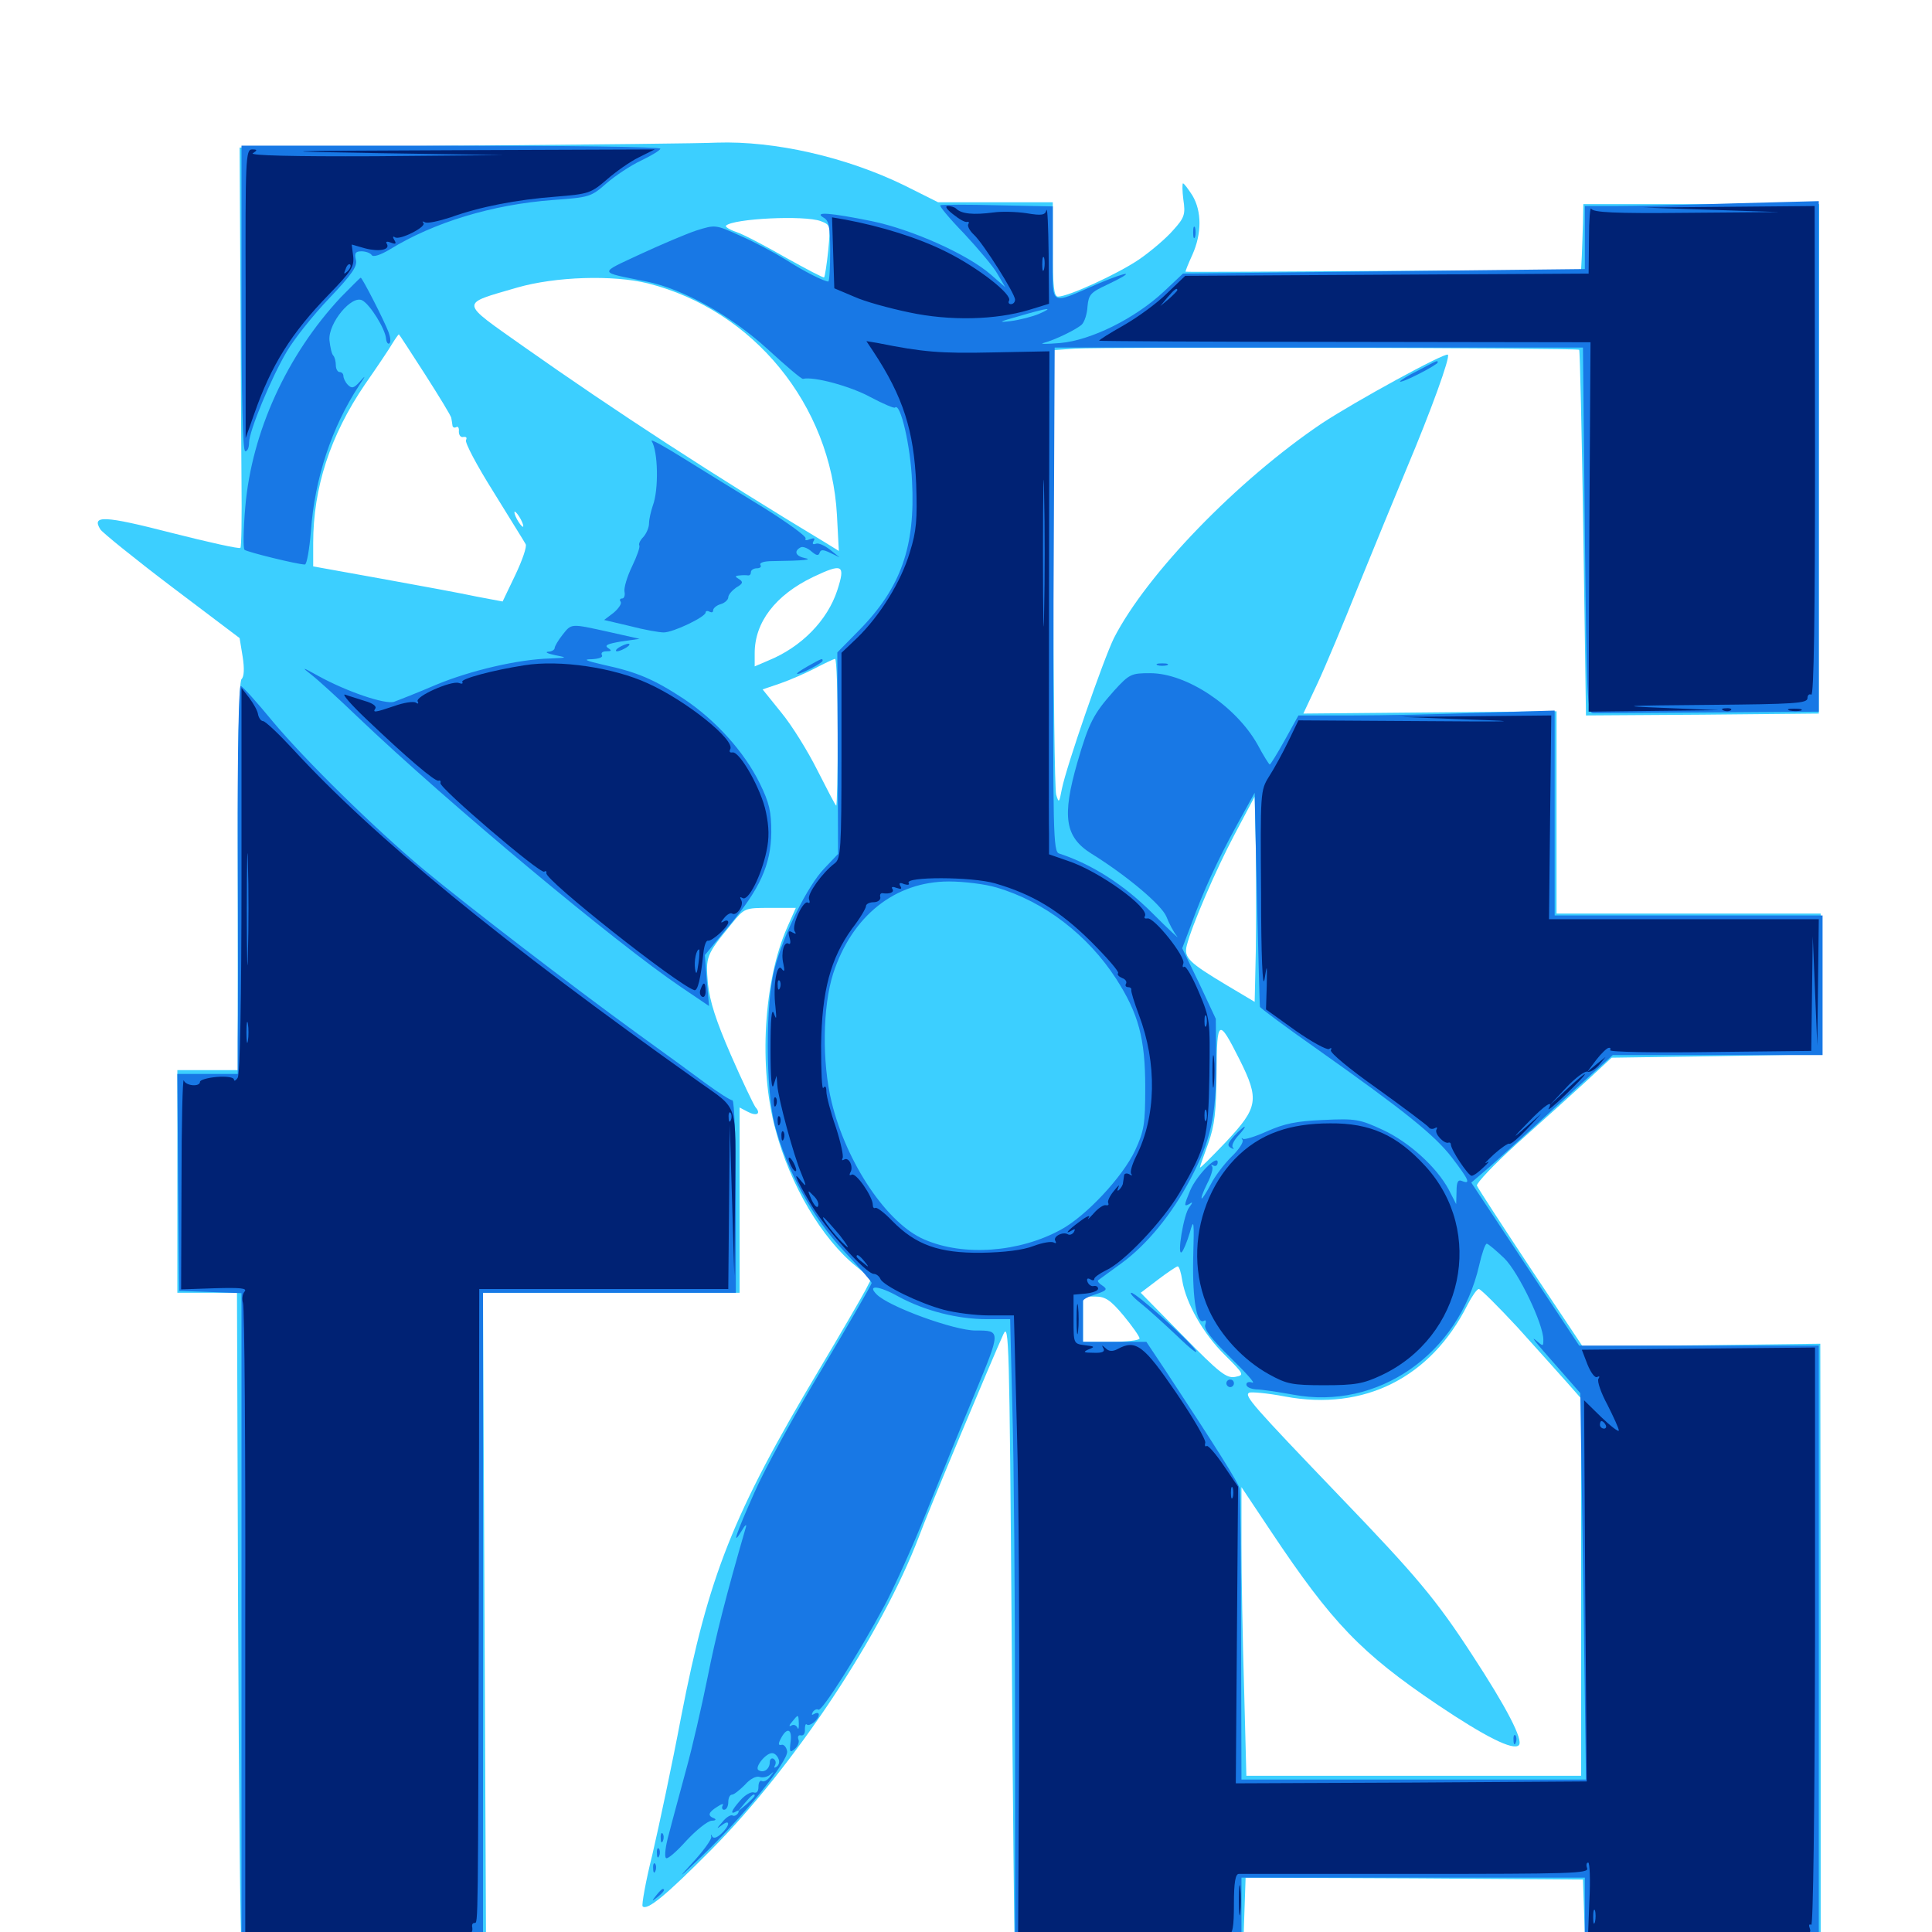 <svg xmlns="http://www.w3.org/2000/svg" viewBox="0 -1000 1000 1000">
	<path fill="#3ccfff" d="M241.211 -924.609L124.023 -923.633L124.414 -854.297C124.609 -816.211 124.805 -769.727 125 -751.172C125.195 -732.422 125 -716.797 124.414 -716.406C123.828 -715.82 107.812 -719.336 88.672 -724.219C53.711 -733.203 47.266 -733.398 51.953 -725.977C52.93 -724.414 69.531 -710.938 88.867 -696.289L124.023 -669.727L125.586 -660.156C126.562 -653.906 126.367 -649.805 125 -648.438C123.633 -647.07 123.047 -613.672 123.047 -546.289V-446.094H107.422H91.797V-388.477V-330.859H107.227H122.656L123.242 -163.086C123.633 -70.703 124.414 5.078 125 5.469C125.586 5.859 154.297 5.859 188.672 5.469L251.562 4.883L250.781 -162.891L250 -330.859H316.406H382.812V-378.711V-426.758L386.914 -424.609C391.602 -422.07 394.141 -423.438 391.016 -426.953C390.039 -428.32 384.18 -440.43 378.32 -453.906C370.508 -471.875 367.383 -481.641 366.406 -491.016C365.234 -504.883 365.43 -505.664 378.711 -521.875C385.352 -530.078 385.547 -530.078 398.633 -530.078H411.914L407.422 -519.922C395.312 -492.383 392.578 -447.656 401.367 -415.43C408.984 -386.523 425.586 -358.594 443.164 -344.531L450.977 -338.086L447.852 -332.031C446.094 -328.711 435.352 -310.156 423.828 -290.82C379.297 -216.211 366.797 -184.57 352.539 -111.328C347.852 -86.523 341.016 -54.492 337.695 -40.234C334.18 -26.172 332.031 -13.867 332.617 -13.281C334.961 -10.938 344.727 -18.945 368.164 -42.578C411.328 -86.133 456.641 -154.688 475.586 -204.492C480.273 -217.383 514.062 -297.852 519.336 -309.375C522.266 -315.82 522.461 -305.664 523.633 -155.078C524.219 -66.406 525 6.25 525.195 6.641C525.195 6.836 551.953 6.836 584.57 6.641L643.555 6.055L644.141 -11.133L644.727 -28.125L732.031 -27.734L819.336 -27.148L819.922 -9.961L820.508 7.031L881.445 6.641L942.383 6.055V-149.219L942.188 -304.492L880.664 -303.711L819.141 -303.125L792.188 -343.555C777.344 -366.016 764.844 -385.156 764.453 -386.328C764.062 -387.5 773.438 -397.461 785.547 -408.398C797.656 -419.141 813.672 -433.594 820.898 -440.234L834.18 -452.539L888.281 -453.32L942.383 -454.297V-490.625V-527.148H874.023H805.664V-579.492V-631.836L740.039 -631.25L674.609 -630.664L682.031 -646.484C686.133 -655.273 695.508 -677.734 702.93 -696.289C710.547 -715.039 721.875 -742.578 728.125 -757.617C740.625 -787.305 750.781 -815.234 749.414 -816.406C748.047 -817.773 701.367 -792.188 684.18 -780.859C640.43 -751.367 593.555 -702.93 576.562 -669.727C571.094 -658.594 551.953 -603.32 549.609 -591.602C548.242 -584.375 548.047 -584.18 546.68 -588.672C545.898 -591.406 545.312 -644.141 545.117 -706.25L544.922 -818.75L556.25 -819.531C572.07 -820.508 816.211 -819.922 817.383 -818.945C817.773 -818.359 818.75 -775.586 819.531 -723.828L820.898 -629.688L881.25 -630.078L941.406 -630.664V-762.5L941.602 -894.336H880.469H819.531L819.336 -884.57C819.141 -879.297 818.945 -871.484 818.75 -867.578L818.359 -860.156L716.406 -859.766C660.156 -859.375 614.062 -859.18 613.672 -859.375C613.477 -859.57 615.039 -863.477 617.188 -868.164C622.07 -879.102 622.07 -890.625 617.188 -898.828C615.039 -902.148 612.891 -905.078 612.305 -905.078C611.914 -905.078 611.914 -901.172 612.5 -896.68C613.672 -889.062 613.086 -887.305 607.227 -880.859C603.711 -876.758 595.703 -869.922 589.453 -865.625C578.125 -858.008 552.93 -846.484 547.656 -846.484C545.508 -846.484 544.922 -851.562 544.922 -870.898V-895.312H515.234H485.547L467.969 -904.102C437.891 -918.75 400.977 -927.148 371.094 -926.172C364.062 -925.781 305.664 -925.195 241.211 -924.609ZM424.805 -885.547C429.883 -883.594 429.883 -883.398 428.711 -870.508C427.93 -863.086 426.953 -856.836 426.562 -856.445C426.172 -856.055 417.383 -860.742 406.836 -866.602C396.289 -872.656 384.766 -878.711 381.25 -879.883C377.734 -881.055 375.195 -882.617 375.781 -883.203C379.688 -886.914 416.406 -888.672 424.805 -885.547ZM335.352 -853.32C390.039 -839.453 430.078 -790.43 433.203 -733.398L434.18 -714.844L427.539 -718.945C370.117 -753.516 317.969 -787.5 270.898 -820.703C237.5 -844.336 237.695 -842.383 267.773 -851.172C287.5 -856.836 317.188 -857.812 335.352 -853.32ZM220.117 -806.055C227.344 -794.727 233.594 -784.57 233.594 -783.594C233.789 -782.812 233.984 -781.055 234.18 -779.883C234.18 -778.906 235.156 -778.32 236.133 -778.906C237.109 -779.492 237.695 -778.516 237.5 -776.562C237.5 -774.805 238.477 -773.438 239.844 -773.828C241.406 -774.023 241.797 -773.438 241.211 -772.266C240.43 -771.094 246.875 -758.984 255.469 -745.312C263.867 -731.641 271.484 -719.531 272.07 -718.359C272.852 -717.188 270.312 -709.961 266.797 -702.539L260.156 -688.672L246.68 -691.211C239.453 -692.773 217.383 -696.875 197.852 -700.391L162.109 -706.836V-718.945C162.109 -747.461 170.898 -774.609 188.867 -800.977C195.117 -809.961 201.562 -819.531 203.125 -822.266C204.688 -824.805 206.25 -826.953 206.445 -826.953C206.641 -826.953 212.695 -817.578 220.117 -806.055ZM269.531 -731.25C270.703 -729.102 271.094 -727.344 270.703 -727.344C270.117 -727.344 268.75 -729.102 267.578 -731.25C266.406 -733.398 266.016 -735.156 266.406 -735.156C266.992 -735.156 268.359 -733.398 269.531 -731.25ZM433.398 -694.531C428.32 -678.906 414.844 -665.039 397.461 -658.008L390.625 -655.078V-661.914C390.625 -677.93 401.367 -691.992 420.898 -701.367C436.133 -708.594 437.695 -707.812 433.398 -694.531ZM200.586 -696.875C201.367 -697.461 200.195 -698.047 198.047 -697.852C195.898 -697.852 195.312 -697.266 196.875 -696.68C198.242 -696.094 200 -696.289 200.586 -696.875ZM221.68 -693.164C216.406 -694.531 209.766 -695.703 207.031 -695.703C204.297 -695.703 207.422 -694.531 213.867 -692.969C228.711 -689.648 234.766 -689.844 221.68 -693.164ZM433.594 -620.508C433.594 -599.414 433.203 -582.617 432.812 -583.008C432.227 -583.398 427.93 -591.797 423.047 -601.367C418.164 -611.133 409.961 -624.414 404.492 -631.055L394.727 -643.164L403.906 -646.289C408.984 -648.047 416.992 -651.562 421.875 -654.102C426.758 -656.641 431.25 -658.789 432.227 -658.984C433.008 -658.984 433.594 -641.602 433.594 -620.508ZM650 -507.617L649.414 -481.445L634.961 -490.039C615.43 -501.758 612.695 -504.297 614.258 -510.547C616.797 -520.703 629.102 -549.414 639.062 -568.164L649.414 -587.695L650 -560.938C650.195 -546.094 650.195 -522.07 650 -507.617ZM641.602 -451.562C651.953 -430.859 651.172 -426.758 634.766 -409.18C627.148 -401.172 621.094 -395.117 621.094 -395.703C621.094 -396.289 623.047 -401.758 625.391 -408.203C628.711 -417.578 629.492 -424.414 629.688 -444.531C629.883 -472.852 630.664 -473.242 641.602 -451.562ZM611.914 -337.305C613.867 -325.391 622.852 -309.57 633.984 -298.633C644.141 -288.477 644.141 -288.281 639.258 -287.305C634.766 -286.523 631.055 -289.453 612.305 -308.594L590.43 -330.859L599.414 -337.695C604.297 -341.406 608.984 -344.531 609.57 -344.531C610.352 -344.531 611.328 -341.211 611.914 -337.305ZM785.547 -312.891C795.508 -301.758 807.031 -289.062 811.133 -284.375L818.359 -276.172V-178.516V-80.859H731.836H645.117L643.945 -126.172C643.164 -151.172 642.578 -184.766 642.578 -200.977V-230.273L657.812 -207.422C689.453 -159.961 704.492 -144.336 744.141 -117.578C768.555 -101.172 783.203 -93.75 786.133 -96.68C788.672 -99.219 779.688 -116.406 761.914 -143.555C743.359 -172.07 733.203 -184.18 693.555 -225.391C648.438 -272.461 643.945 -277.539 646.484 -279.102C647.461 -279.688 656.055 -278.906 665.234 -277.148C706.055 -269.531 740.625 -286.914 759.57 -324.609C761.914 -329.102 764.453 -332.812 765.43 -332.812C766.406 -332.812 775.391 -323.828 785.547 -312.891ZM581.641 -318.945C586.133 -313.477 589.844 -308.203 589.844 -307.227C589.844 -306.25 583.203 -305.469 575.195 -305.469H560.547V-317.188V-328.906H566.992C572.07 -328.906 574.805 -327.148 581.641 -318.945Z"/>
	<path fill="#1878e5" d="M125 -845.508C125 -794.141 125.586 -766.406 126.953 -766.406C128.125 -766.406 128.906 -768.359 128.906 -770.898C128.906 -776.758 140.43 -804.688 148.633 -818.359C152.344 -824.609 162.109 -836.914 170.312 -845.508C182.227 -858.008 185.156 -862.305 184.18 -865.625C183.398 -868.945 183.984 -869.922 187.109 -869.922C189.453 -869.922 191.797 -868.945 192.383 -867.969C193.164 -866.797 196.875 -867.969 201.758 -870.898C224.609 -884.961 254.883 -894.141 286.328 -896.484C305.078 -897.852 305.859 -898.047 313.867 -905.078C318.359 -908.984 326.562 -914.453 332.031 -916.992C337.305 -919.531 341.797 -922.266 341.797 -923.047C341.797 -924.023 292.969 -924.609 233.398 -924.609H125ZM486.719 -893.75C485.938 -893.555 491.406 -886.914 499.023 -879.102C506.445 -871.094 514.453 -861.719 516.406 -858.008L520.312 -851.367L512.695 -858.008C500.781 -868.359 472.07 -881.25 451.172 -885.547C430.078 -889.844 420.703 -890.625 426.367 -887.305C429.102 -885.742 429.688 -882.617 429.688 -869.922C429.688 -861.328 429.297 -854.297 428.711 -854.297C426.562 -854.297 416.016 -859.57 406.641 -865.625C400.977 -869.141 390.43 -874.805 383.203 -877.93C370.312 -883.789 370.312 -883.789 360.352 -880.664C355.078 -878.906 341.797 -873.242 331.25 -868.359C309.57 -858.203 309.375 -859.375 334.57 -854.297C353.711 -850.391 377.93 -836.914 397.266 -819.336C406.641 -810.742 414.844 -803.711 415.625 -803.906C421.289 -805.273 440.43 -800 450.391 -794.531C457.031 -791.016 462.891 -788.477 463.281 -789.062C466.016 -791.797 471.289 -769.336 472.07 -750.977C473.828 -717.188 466.406 -695.898 444.727 -673.828L433.398 -662.305L433.594 -610.156L433.789 -558.008L426.562 -550.391C417.969 -541.406 405.664 -516.602 400.977 -498.828C396.094 -480.859 396.289 -436.523 400.977 -417.773C407.227 -394.141 420.508 -369.727 436.719 -352.539C444.727 -344.141 451.172 -336.523 451.172 -335.938C451.172 -335.156 439.648 -315.234 425.586 -291.602C411.328 -267.969 395.508 -239.062 390.43 -227.344C380.859 -205.859 378.516 -198.828 383.984 -207.812C385.547 -210.547 386.523 -211.328 386.133 -209.766C375.781 -174.023 370.508 -153.32 366.211 -131.641C363.281 -117.188 358.398 -95.703 355.078 -83.789C351.953 -72.07 347.852 -57.227 346.289 -50.977C344.531 -44.922 343.75 -39.062 344.727 -38.281C345.508 -37.5 350.195 -41.602 355.273 -47.266C360.352 -52.734 366.211 -57.422 368.359 -57.617C370.312 -57.617 370.898 -58.203 369.727 -58.789C366.016 -60.156 366.602 -61.914 371.289 -64.844C373.633 -66.406 374.805 -66.602 374.023 -65.43C373.438 -64.258 373.828 -63.281 374.805 -63.281C375.977 -63.281 376.953 -65.039 376.953 -67.188C376.953 -69.336 377.734 -71.094 378.906 -71.094C379.883 -71.094 382.812 -73.438 385.547 -76.172C388.281 -79.297 391.406 -80.859 393.164 -80.273C394.727 -79.688 397.266 -80.273 398.633 -81.445C400.781 -83.398 400.781 -83.203 398.633 -80.469C397.266 -78.516 395.312 -77.539 394.336 -78.125C393.359 -78.711 392.578 -77.344 392.578 -75.195C392.578 -72.656 391.602 -71.68 390.039 -72.266C388.672 -72.656 385.547 -70.898 383.203 -68.164C378.516 -62.891 377.539 -60.352 381.25 -62.5C382.617 -63.281 382.812 -63.086 382.031 -61.523C381.25 -60.352 379.883 -59.766 379.102 -60.352C378.125 -60.742 375.781 -59.375 373.828 -56.836C370.703 -53.32 370.703 -53.125 373.633 -55.273C378.125 -58.789 377.93 -55.078 373.242 -50.781C370.898 -48.633 369.141 -48.242 368.555 -49.609C367.969 -50.781 367.773 -50.586 368.164 -49.219C368.359 -47.852 363.672 -41.406 357.617 -34.961C350.195 -26.953 351.758 -28.125 362.891 -38.867C384.961 -59.961 408.203 -88.672 407.422 -93.555C407.031 -95.703 405.664 -97.266 404.492 -96.875C402.734 -96.484 402.734 -97.461 404.297 -100.391C407.422 -106.25 410.156 -105.078 409.18 -98.242C408.594 -93.164 408.789 -92.578 411.328 -94.727C412.891 -96.094 413.867 -98.242 413.281 -99.609C412.695 -101.172 413.281 -102.148 414.648 -101.758C416.016 -101.562 416.797 -102.93 416.602 -104.883C416.602 -106.836 416.992 -108.008 417.578 -107.422C418.945 -106.055 423.828 -109.961 423.828 -112.5C423.828 -113.477 422.852 -113.672 421.484 -112.891C420.117 -112.109 419.922 -112.305 420.703 -113.867C421.484 -115.039 422.852 -115.625 423.633 -115.039C425.391 -114.062 444.141 -143.555 457.812 -168.945C462.695 -178.125 472.461 -199.609 479.297 -216.797C486.133 -233.789 497.461 -261.719 504.492 -278.516C518.164 -311.523 518.164 -311.328 504.883 -311.328C493.945 -311.328 459.961 -323.633 453.711 -330.078C448.633 -335.156 454.883 -334.57 465.039 -328.906C478.711 -321.484 495.703 -317.188 510.938 -317.188H522.852L524.023 -269.922C524.805 -243.945 525.391 -171.484 525.391 -108.789V5.078H583.984H642.578V-11.523V-28.125H731.445H820.312V-11.523V5.078H880.859H941.406V-149.219V-303.516H879.297H817.383L789.453 -345.703L761.523 -387.891L770.898 -395.898C775.977 -400.391 792.383 -415.234 807.422 -429.102L834.766 -453.906H889.062H943.359V-490.039V-526.172H874.023H804.688V-579.297V-632.227L766.211 -631.055C745.117 -630.273 715.234 -629.688 700 -629.688H672.07L665.039 -616.992C661.133 -609.961 657.617 -604.297 657.227 -604.297C656.836 -604.297 653.906 -608.984 650.781 -614.844C639.453 -634.766 614.062 -651.562 595.312 -651.562C585.547 -651.562 584.57 -651.172 576.562 -642.383C566.016 -630.469 563.672 -626.172 557.617 -605.273C549.609 -577.344 551.172 -566.797 564.844 -558.203C583.398 -546.68 601.172 -531.641 603.711 -525.586C605.078 -522.07 607.422 -517.578 609.18 -515.43C610.938 -513.281 605.078 -518.75 596.484 -527.344C581.641 -542.188 565.039 -552.734 548.242 -558.203C545.117 -559.18 544.922 -566.797 545.312 -689.648L545.898 -820.117H682.617H819.336L820.312 -725.391C821.289 -636.719 821.484 -630.664 824.805 -630.859C826.562 -630.859 853.711 -631.055 884.766 -631.25L941.406 -631.641V-763.867V-895.898L897.07 -894.727C872.852 -893.945 845.508 -893.359 836.523 -893.359H820.312V-877.148V-860.742L716.406 -859.57L612.305 -858.398L602.344 -849.023C587.5 -835.156 564.648 -823.828 548.828 -822.461C541.797 -821.875 537.891 -821.875 540.039 -822.461C546.094 -824.023 557.227 -829.492 559.961 -832.031C561.328 -833.398 562.695 -837.5 562.891 -841.406C563.477 -847.461 564.453 -848.633 572.852 -852.539C588.086 -859.766 585.156 -860.156 568.75 -853.32C542.383 -841.992 544.922 -840.43 544.922 -868.75V-893.164L516.602 -893.75C500.977 -894.141 487.5 -894.141 486.719 -893.75ZM537.695 -837.5C534.375 -836.133 527.734 -834.375 523.047 -833.789C516.211 -833.008 516.992 -833.398 527.344 -836.328C542.773 -840.82 546.094 -841.211 537.695 -837.5ZM479.883 -833.594C480.664 -834.18 479.492 -834.766 477.344 -834.57C475.195 -834.57 474.609 -833.984 476.172 -833.398C477.539 -832.812 479.297 -833.008 479.883 -833.594ZM507.227 -831.445C511.328 -831.836 508.594 -832.227 500.977 -832.227C493.555 -832.227 490.234 -831.836 493.555 -831.445C497.07 -831.055 503.32 -831.055 507.227 -831.445ZM530.859 -819.727C532.617 -820.312 530.664 -820.703 526.367 -820.508C522.07 -820.508 520.508 -820.117 523.047 -819.727C525.391 -819.336 528.906 -819.336 530.859 -819.727ZM652.148 -478.906C652.148 -478.32 665.82 -468.164 682.227 -456.641C726.953 -425 742.578 -412.5 751.562 -400.781C760.352 -389.258 761.328 -386.914 756.836 -388.672C754.688 -389.648 753.906 -388.281 753.906 -383.398L753.711 -376.758L749.805 -384.375C743.555 -395.898 729.492 -408.789 715.625 -415.234C703.711 -420.703 701.758 -421.094 684.961 -420.312C670.898 -419.727 664.648 -418.359 655.859 -414.453C649.805 -411.719 644.141 -409.961 643.359 -410.547C642.578 -411.328 642.383 -410.938 643.164 -409.961C643.75 -408.789 641.211 -404.883 637.305 -401.172C633.594 -397.461 628.711 -391.016 626.758 -387.109C624.609 -383.008 622.461 -379.688 622.07 -379.688C621.484 -379.688 622.656 -383.008 624.805 -387.305C626.953 -391.406 628.125 -395.508 627.344 -396.289C626.562 -397.266 626.953 -397.266 628.125 -396.68C629.297 -396.094 630.273 -396.875 630.273 -398.438C630.273 -402.734 619.336 -391.602 616.016 -383.789C612.695 -375.781 612.695 -375.195 615.82 -376.953C617.383 -378.125 617.383 -377.539 615.625 -375.195C612.695 -371.875 608.984 -349.219 611.719 -351.953C612.5 -352.734 614.453 -357.227 615.82 -361.914C617.969 -369.727 618.164 -368.555 617.578 -348.242C617.188 -326.758 619.531 -314.062 623.242 -316.406C624.219 -316.992 624.414 -316.016 623.828 -314.258C623.047 -312.109 627.148 -306.836 636.914 -297.266C644.922 -289.453 650 -283.789 648.242 -284.375C646.484 -284.961 645.117 -284.57 645.117 -283.398C645.117 -282.031 647.461 -281.055 650.195 -280.859C652.93 -280.859 661.719 -279.492 669.336 -278.125C713.086 -269.922 755.078 -299.023 765.625 -345.117C766.992 -351.172 768.75 -356.25 769.531 -356.25C770.312 -356.25 774.414 -352.734 778.711 -348.633C786.133 -341.211 798.828 -314.648 798.828 -306.641C798.828 -302.93 798.828 -302.93 794.531 -306.641C791.992 -308.594 796.484 -303.32 804.102 -294.727L817.969 -278.906L819.531 -178.906L820.898 -78.906H731.641H642.578L642.383 -152.734C642.383 -193.164 641.992 -227.734 641.602 -229.492C641.211 -232.227 629.102 -251.367 602.734 -291.406L593.359 -305.469H576.953H560.547V-315.234V-326.562C560.547 -327.344 562.891 -328.711 566.016 -329.688C573.047 -332.031 573.633 -332.617 570.312 -334.766C568.75 -335.742 567.969 -336.914 568.359 -337.305C568.945 -337.695 574.414 -341.797 580.664 -346.289C593.75 -355.859 606.641 -371.68 616.016 -389.453C626.758 -409.766 629.492 -422.266 629.492 -449.219L629.297 -472.656L620.703 -491.016L611.914 -509.18L616.406 -521.094C622.852 -538.867 630.078 -554.492 640.234 -573.047L649.414 -589.648L650.586 -534.961C651.367 -504.883 651.953 -479.688 652.148 -478.906ZM515.82 -540.625C540.43 -533.398 562.891 -516.211 577.734 -493.359C589.258 -475.391 592.773 -462.5 592.773 -437.305C592.773 -417.969 592.188 -414.648 587.5 -404.492C581.055 -390.82 562.109 -370.508 549.023 -363.477C527.539 -351.758 498.828 -349.609 478.516 -358.398C459.18 -366.602 438.086 -398.047 430.469 -429.492C425.391 -450.195 425.781 -478.906 431.25 -496.094C441.016 -525.977 463.281 -543.75 491.211 -543.75C498.828 -543.75 509.961 -542.383 515.82 -540.625ZM620.508 -373.438C621.094 -374.805 620.898 -376.562 620.312 -377.148C619.727 -377.93 619.141 -376.758 619.336 -374.609C619.336 -372.461 619.922 -371.875 620.508 -373.438ZM413.477 -107.812C413.477 -105.273 413.281 -104.492 412.695 -105.859C412.109 -107.031 410.742 -107.617 409.57 -106.836C408.203 -106.055 408.398 -107.031 409.961 -108.789C413.281 -112.891 413.281 -112.891 413.477 -107.812ZM402.93 -89.648C403.711 -88.086 403.125 -86.328 401.953 -85.547C400.781 -84.766 400.391 -84.961 401.172 -86.328C401.758 -87.5 401.562 -88.867 400.391 -89.648C399.414 -90.234 398.438 -89.453 398.438 -87.891C398.438 -84.375 395.312 -82.031 392.578 -83.789C390.43 -85.156 396.289 -92.578 399.609 -92.578C400.977 -92.578 402.344 -91.211 402.93 -89.648ZM390.625 -70.508C390.625 -70.117 388.672 -68.164 386.328 -66.016L381.836 -62.305L385.547 -66.797C389.062 -70.898 390.625 -72.07 390.625 -70.508ZM638.867 -412.109C635.547 -408.398 634.961 -407.031 637.109 -405.859C638.477 -405.078 639.062 -405.273 638.086 -406.055C637.305 -407.031 638.672 -409.766 641.016 -412.305C643.359 -414.844 644.727 -416.797 644.141 -416.797C643.75 -416.797 641.211 -414.648 638.867 -412.109ZM590.234 -325.586C593.75 -322.852 602.344 -315.039 609.18 -308.594C616.016 -301.953 620.312 -298.633 618.945 -300.977C615.234 -306.445 588.086 -330.859 585.547 -330.859C584.57 -330.859 586.523 -328.516 590.234 -325.586ZM634.766 -283.984C634.766 -283.008 635.742 -282.031 636.719 -282.031C637.891 -282.031 638.672 -283.008 638.672 -283.984C638.672 -285.156 637.891 -285.938 636.719 -285.938C635.742 -285.938 634.766 -285.156 634.766 -283.984ZM783.398 -99.219C783.398 -97.07 783.984 -96.484 784.57 -98.047C785.156 -99.414 784.961 -101.172 784.375 -101.758C783.789 -102.539 783.203 -101.367 783.398 -99.219ZM617.578 -879.688C617.578 -876.953 617.969 -875.977 618.555 -877.344C618.945 -878.516 618.945 -880.859 618.555 -882.227C617.969 -883.398 617.578 -882.422 617.578 -879.688ZM176.367 -846.094C148.633 -816.406 130.273 -776.562 126.953 -737.5C125.977 -726.172 125.781 -716.211 126.562 -715.43C127.93 -714.258 154.102 -707.812 157.812 -707.812C158.789 -707.812 160.156 -715.625 160.938 -725.195C162.891 -752.344 171.68 -778.906 185.938 -800.586C189.453 -805.859 189.453 -806.055 186.133 -802.344C183.203 -799.023 182.031 -798.828 180.078 -800.781C178.711 -802.148 177.734 -804.297 177.734 -805.469C177.734 -806.445 176.953 -807.422 175.781 -807.422C174.805 -807.422 173.828 -808.984 173.828 -810.938C173.828 -812.891 173.242 -815.234 172.461 -816.016C171.68 -816.797 170.898 -820.312 170.508 -824.023C169.922 -832.812 182.031 -847.461 187.5 -844.531C191.602 -842.383 199.414 -829.688 199.805 -824.805C200 -822.852 200.781 -821.68 201.562 -822.266C202.344 -822.852 202.148 -825.195 201.172 -827.93C198.828 -834.18 187.5 -856.25 186.719 -856.25C186.328 -856.25 181.836 -851.562 176.367 -846.094ZM733.984 -808.203C728.711 -805.664 724.609 -802.93 724.609 -802.539C724.609 -801.953 729.102 -803.711 734.375 -806.445C739.844 -809.18 744.141 -811.914 744.141 -812.305C744.141 -813.672 744.336 -813.672 733.984 -808.203ZM337.305 -771.68C340.625 -766.406 341.016 -746.484 337.891 -738.281C336.914 -735.352 335.938 -731.25 335.938 -729.102C335.938 -726.953 334.57 -723.828 333.008 -722.07C331.445 -720.508 330.469 -718.555 330.859 -717.773C331.445 -716.992 329.688 -712.109 327.148 -706.836C324.609 -701.562 322.852 -695.703 323.242 -693.75C323.633 -691.797 323.047 -690.234 322.07 -690.234C320.898 -690.234 320.508 -689.453 321.289 -688.477C321.875 -687.5 320.117 -684.961 317.578 -682.812L312.695 -679.102L325.977 -675.977C333.398 -674.023 341.211 -672.656 343.555 -672.656C348.438 -672.656 365.234 -680.664 365.234 -683.008C365.234 -683.789 366.211 -683.984 367.188 -683.398C368.359 -682.812 369.141 -683.008 369.141 -684.18C369.141 -685.156 370.898 -686.719 373.047 -687.305C375.195 -687.891 376.953 -689.648 376.953 -690.82C376.953 -692.188 378.906 -694.336 381.055 -695.898C384.57 -697.852 384.766 -698.828 382.617 -700.195C380.273 -701.562 380.273 -701.953 382.812 -702.148C384.375 -702.344 386.328 -702.344 387.305 -702.148C388.086 -702.148 388.672 -702.734 388.672 -703.906C388.672 -704.883 390.039 -705.859 391.797 -705.859C393.359 -705.859 394.336 -706.641 393.555 -707.617C392.969 -708.789 395.703 -709.57 399.805 -709.57C416.406 -709.766 420.898 -710.352 416.602 -711.133C411.914 -712.109 410.742 -714.648 414.258 -716.602C415.234 -717.383 417.969 -716.406 419.922 -714.648C422.461 -712.5 423.633 -712.109 424.219 -713.867C424.805 -715.625 425.977 -715.625 429.688 -713.867L434.57 -711.523L429.688 -715.43C426.953 -717.578 423.633 -719.141 422.266 -718.555C420.703 -717.969 420.312 -718.555 421.094 -719.922C422.07 -721.484 421.484 -721.68 419.141 -720.898C417.383 -720.117 416.406 -720.312 416.992 -721.289C417.578 -722.266 407.617 -729.492 395.117 -737.305C382.422 -745.117 363.867 -756.445 353.906 -762.695C343.945 -768.945 336.523 -773.047 337.305 -771.68ZM291.211 -671.484C288.867 -668.555 287.109 -665.43 287.109 -664.648C287.109 -663.672 285.547 -662.695 283.789 -662.695C281.836 -662.5 283.398 -661.719 287.109 -660.938C293.945 -659.57 293.75 -659.57 284.961 -659.18C268.359 -658.789 243.359 -652.93 225.586 -645.508C216.016 -641.406 206.055 -637.5 203.906 -636.719C199.219 -635.352 179.492 -641.992 164.648 -650.195C156.25 -654.883 155.859 -654.883 161.133 -650.781C164.453 -648.242 175.391 -638.281 185.547 -628.516C231.445 -584.766 318.945 -511.719 352.539 -489.062L366.992 -479.297L365.82 -492.578L364.844 -505.664L376.953 -520.312C393.359 -539.844 399.023 -552.344 399.219 -569.141C399.219 -580.078 398.242 -584.375 393.164 -594.727C385.156 -610.938 370.312 -627.344 353.906 -638.281C338.477 -648.438 329.688 -652.148 312.5 -655.859C303.125 -658.008 301.562 -658.789 306.25 -658.789C309.961 -658.984 312.305 -659.766 311.523 -660.938C310.938 -662.109 311.914 -662.891 313.867 -662.891C316.602 -662.891 316.797 -663.281 314.648 -664.648C312.695 -666.016 314.648 -666.797 321.484 -667.969L331.055 -669.336L315.43 -672.852C295.117 -677.344 295.898 -677.344 291.211 -671.484ZM320.312 -664.844C318.75 -663.867 318.359 -662.891 319.336 -662.891C320.508 -662.891 322.656 -663.867 324.219 -664.844C325.781 -665.82 326.367 -666.797 325.195 -666.797C324.219 -666.797 321.875 -665.82 320.312 -664.844ZM417.969 -655.078C414.258 -652.93 411.914 -651.367 412.695 -651.172C414.844 -651.172 425.781 -656.836 425.781 -658.008C425.781 -659.375 425.586 -659.375 417.969 -655.078ZM599.219 -655.664C597.852 -656.25 598.828 -656.641 601.562 -656.641C604.297 -656.641 605.273 -656.25 604.102 -655.664C602.734 -655.273 600.391 -655.273 599.219 -655.664ZM123.047 -561.914C123.242 -516.016 123.242 -470.703 123.047 -461.328V-444.141H107.422H91.797L92.188 -388.086L92.773 -331.836L108.984 -331.25L125 -330.664V-162.891V5.078H187.5H250V-162.891V-330.859H315.43H380.859V-380.664C380.859 -408.984 380.078 -430.469 379.102 -430.469C378.125 -430.469 372.266 -434.18 365.82 -438.867C359.57 -443.555 343.164 -455.469 329.102 -465.625C295.508 -490.039 241.602 -531.445 219.727 -549.609C194.141 -570.898 157.812 -606.641 141.016 -626.758C133.008 -636.523 125.586 -644.727 124.609 -644.922C123.633 -645.508 122.852 -610.742 123.047 -561.914ZM341.992 -48.438C341.992 -46.289 342.578 -45.703 343.164 -47.266C343.75 -48.633 343.555 -50.391 342.969 -50.977C342.383 -51.758 341.797 -50.586 341.992 -48.438ZM340.039 -40.625C340.039 -38.477 340.625 -37.891 341.211 -39.453C341.797 -40.82 341.602 -42.578 341.016 -43.164C340.43 -43.945 339.844 -42.773 340.039 -40.625ZM338.086 -32.812C338.086 -30.664 338.672 -30.078 339.258 -31.641C339.844 -33.008 339.648 -34.766 339.062 -35.352C338.477 -36.133 337.891 -34.961 338.086 -32.812ZM339.648 -18.945C337.109 -15.82 337.305 -15.625 340.43 -18.164C343.555 -20.703 344.531 -22.266 342.969 -22.266C342.578 -22.266 341.016 -20.703 339.648 -18.945Z"/>
	<path fill="#002274" d="M127.148 -848.047V-773.242L131.641 -785.938C140.43 -811.133 150.781 -827.539 170.117 -847.461C181.836 -859.57 183.398 -861.914 182.812 -867.383L182.031 -873.438L188.867 -871.484C196.289 -869.531 202.148 -870.703 200.195 -873.828C199.414 -875 200.391 -875.195 202.344 -874.414C204.883 -873.438 205.273 -873.828 204.102 -875.781C203.125 -877.344 203.32 -877.93 204.492 -877.148C207.031 -875.586 220.898 -882.617 219.141 -884.57C218.359 -885.547 218.75 -885.547 219.922 -884.961C221.094 -884.18 227.148 -885.547 233.203 -887.5C248.438 -892.969 267.188 -896.68 288.086 -898.242C304.688 -899.609 305.859 -900 314.062 -907.031C318.75 -911.133 326.172 -916.406 330.664 -918.555L338.867 -922.656L236.328 -922.266C139.258 -921.875 137.109 -921.68 197.266 -920.703L260.742 -919.727L194.336 -919.141C150.977 -918.945 128.906 -919.531 130.859 -920.703C133.398 -922.266 133.203 -922.656 130.469 -922.656C127.148 -922.656 126.953 -917.773 127.148 -848.047ZM303.32 -919.336C304.492 -919.922 303.516 -920.312 300.781 -920.312C298.047 -920.312 297.07 -919.922 298.438 -919.336C299.609 -918.945 301.953 -918.945 303.32 -919.336ZM319.727 -919.531C320.508 -920.117 319.336 -920.703 317.188 -920.508C315.039 -920.508 314.453 -919.922 316.016 -919.336C317.383 -918.75 319.141 -918.945 319.727 -919.531ZM195.312 -877.734C195.312 -878.906 193.945 -879.688 192.383 -879.688C190.82 -879.688 189.453 -879.297 189.453 -878.906C189.453 -878.516 190.82 -877.734 192.383 -876.953C193.945 -876.367 195.312 -876.758 195.312 -877.734ZM179.883 -859.57C177.93 -857.812 177.734 -858.008 178.906 -860.742C179.492 -862.695 180.664 -863.672 181.25 -863.086C181.836 -862.5 181.25 -860.938 179.883 -859.57ZM493.359 -889.062C496.484 -886.523 499.609 -884.766 500.586 -885.156C501.562 -885.352 501.758 -884.766 501.172 -883.984C500.586 -883.008 501.953 -880.469 504.102 -878.516C508.789 -874.219 525.391 -848.047 525.391 -844.922C525.391 -843.555 524.414 -842.578 523.242 -842.578C522.266 -842.578 521.68 -843.359 522.266 -844.336C524.219 -847.461 506.25 -861.523 489.648 -869.727C475.195 -876.953 456.25 -882.812 437.5 -886.328L430.664 -887.5L431.25 -869.141L431.836 -850.781L441.992 -846.484C447.461 -843.945 460.352 -840.43 470.703 -838.281C491.797 -833.789 515.43 -834.375 532.812 -839.648L542.969 -842.773L542.773 -868.555C542.578 -882.812 542.188 -892.969 541.602 -891.211C541.016 -888.672 539.258 -888.281 531.25 -889.648C525.977 -890.43 518.359 -890.625 514.258 -890.039C503.906 -888.672 497.656 -889.258 494.922 -891.992C494.141 -892.773 492.188 -893.359 490.625 -893.359C488.867 -893.359 490.039 -891.602 493.359 -889.062ZM540.43 -860.742C539.844 -858.789 539.453 -859.961 539.453 -863.086C539.453 -866.406 539.844 -867.773 540.43 -866.602C540.82 -865.234 540.82 -862.5 540.43 -860.742ZM822.461 -876.367L822.266 -858.398L717.773 -857.812L613.477 -857.227L604.102 -848.242C599.023 -843.164 588.867 -835.742 581.641 -831.641C574.414 -827.539 568.75 -824.023 568.945 -823.633C569.336 -823.438 626.758 -823.047 696.484 -823.047L823.242 -822.852L822.656 -727.344L822.266 -631.641L855.859 -632.031L889.648 -632.422L861.328 -633.594C836.523 -634.57 839.258 -634.766 884.375 -635.156C929.297 -635.547 935.547 -635.938 935.547 -638.672C935.547 -640.234 936.523 -641.016 937.5 -640.43C938.867 -639.648 939.453 -680.859 939.453 -766.211L939.258 -893.359L894.922 -892.969L850.586 -892.578L885.742 -891.406L920.898 -890.234L872.656 -889.844C835.742 -889.453 824.414 -890.039 823.633 -891.992C823.047 -893.164 822.461 -886.328 822.461 -876.367ZM927.148 -890.234C927.93 -890.82 926.758 -891.406 924.609 -891.211C922.461 -891.211 921.875 -890.625 923.438 -890.039C924.805 -889.453 926.562 -889.648 927.148 -890.234ZM763.281 -854.883C786.523 -855.078 767.383 -855.273 720.703 -855.273C674.023 -855.273 654.883 -855.078 678.32 -854.883C701.562 -854.492 739.844 -854.492 763.281 -854.883ZM817.969 -854.883C819.727 -855.469 817.773 -855.859 813.477 -855.664C809.18 -855.664 807.617 -855.273 810.156 -854.883C812.5 -854.492 816.016 -854.492 817.969 -854.883ZM609.375 -849.805C609.375 -849.414 607.422 -847.461 605.078 -845.312L600.586 -841.602L604.297 -846.094C607.812 -850.195 609.375 -851.367 609.375 -849.805ZM451.953 -818.164C467.578 -794.531 473.047 -776.953 474.219 -749.414C474.805 -731.055 474.414 -725.195 470.898 -714.062C466.406 -698.828 455.273 -681.055 443.555 -669.727L435.547 -662.109V-608.984C435.547 -560.352 435.156 -555.469 432.031 -553.125C425.586 -548.242 417.773 -537.305 418.75 -534.57C419.336 -533.008 419.141 -532.227 418.164 -532.812C415.82 -534.375 409.57 -520.898 411.328 -517.969C412.305 -516.602 411.914 -516.406 410.156 -517.383C408.203 -518.555 407.812 -517.969 408.594 -514.844C409.375 -512.5 409.18 -510.938 408.203 -511.523C405.859 -513.086 404.102 -506.836 405.469 -501.172C406.25 -497.461 406.055 -496.68 404.688 -498.438C402.148 -502.148 400 -490.039 401.367 -478.906C401.953 -472.656 401.953 -471.68 400.586 -475.391C399.414 -478.711 398.828 -472.852 398.828 -456.836C398.828 -442.383 399.414 -435.352 400.391 -438.281L401.953 -443.164L402.344 -438.281C402.734 -431.641 410.742 -401.953 414.844 -392.383C417.383 -386.133 417.578 -385.352 415.039 -388.281C409.961 -394.727 411.719 -390.234 419.336 -377.344C426.953 -364.258 448.242 -340.625 452.344 -340.625C453.516 -340.625 455.078 -339.453 455.664 -338.086C457.031 -334.57 475.977 -325.391 488.477 -322.07C494.336 -320.508 504.883 -319.141 511.914 -319.141H524.805L526.367 -259.18C527.344 -225.977 527.734 -153.516 527.539 -98.047L526.953 3.125H579.688C608.789 3.125 633.789 2.539 635.547 1.953C638.086 0.977 638.672 -2.344 638.672 -14.648C638.672 -25.586 639.453 -30.078 641.211 -30.078H733.203C812.5 -30.078 822.656 -30.273 821.484 -33.008C820.898 -34.57 821.094 -35.938 822.07 -35.938C822.852 -35.938 823.242 -26.953 822.656 -16.016L821.875 4.102L875.195 3.516C933.594 2.93 938.477 2.539 936.719 -1.953C936.133 -3.516 936.328 -4.297 937.5 -3.711C938.477 -3.125 939.258 -60.352 939.453 -152.539V-302.539L879.102 -301.953L818.75 -301.367L821.68 -293.75C823.438 -289.453 825.586 -286.523 826.758 -287.305C827.93 -287.891 828.125 -287.5 827.344 -286.328C826.562 -285.156 828.711 -278.906 832.031 -272.852C835.156 -266.602 837.891 -260.742 837.891 -259.57C837.891 -258.594 833.789 -261.719 828.906 -266.406L819.922 -275.195L820.508 -176.562L821.289 -77.93L730.469 -77.344L639.648 -76.953L640.234 -153.711L640.82 -230.469L633.398 -241.406C629.297 -247.461 625.391 -251.953 624.609 -251.562C623.828 -250.977 623.438 -251.758 623.828 -253.125C624.414 -254.492 617.578 -266.211 608.789 -279.102C591.992 -303.711 587.891 -306.836 578.516 -301.758C575.977 -300.391 574.023 -300.391 572.266 -302.148C570.312 -303.906 570.117 -303.906 571.094 -302.148C572.07 -300.391 570.703 -299.609 566.016 -299.805C560.742 -299.805 560.352 -300.195 563.477 -301.562C566.992 -302.93 566.602 -303.125 561.523 -303.711C555.664 -304.492 555.664 -304.492 555.664 -317.188V-329.883L562.109 -330.469C565.43 -330.859 568.359 -331.836 568.359 -333.008C568.359 -333.984 567.383 -334.57 566.211 -334.375C565.039 -333.984 563.477 -334.961 562.891 -336.523C562.305 -338.086 562.891 -338.672 564.258 -337.891C565.43 -337.109 566.406 -337.109 566.406 -338.086C566.406 -338.867 569.141 -340.82 572.266 -342.383C581.641 -346.484 601.758 -367.773 610.547 -382.617C624.219 -406.25 625.391 -410.547 625.977 -443.164C626.367 -471.875 626.367 -472.656 620.508 -486.523C617.188 -494.336 613.867 -500.195 612.891 -499.609C612.109 -499.023 611.914 -499.805 612.5 -501.367C613.672 -504.883 597.266 -525.391 593.945 -524.609C592.578 -524.414 591.992 -524.805 592.578 -525.781C595.312 -530.078 568.75 -549.219 552.539 -554.492L542.969 -557.812V-568.75C542.773 -574.805 542.969 -633.594 542.969 -699.023L543.164 -818.164L513.281 -817.578C486.914 -816.992 477.539 -817.773 454.297 -822.461L448.438 -823.438ZM540.43 -683.008C540.234 -666.016 539.844 -679.883 539.844 -713.672C539.844 -747.461 540.234 -761.328 540.43 -744.531C540.82 -727.539 540.82 -699.805 540.43 -683.008ZM515.039 -542.773C534.57 -537.109 548.438 -528.711 564.648 -512.695C573.047 -504.297 579.492 -496.875 578.711 -496.289C578.125 -495.508 579.102 -494.531 580.859 -493.75C582.617 -493.164 583.398 -491.797 582.812 -490.82C582.227 -489.844 582.812 -489.062 583.789 -489.062C584.961 -489.062 585.742 -488.477 585.547 -487.695C585.352 -486.719 587.109 -481.055 589.453 -474.805C599.023 -449.609 598.438 -422.07 588.086 -401.562C585.938 -397.266 584.766 -393.164 585.547 -392.383C586.328 -391.406 585.742 -391.406 584.57 -392.188C583.203 -392.969 581.836 -392.578 581.836 -391.602C581.641 -390.43 581.445 -388.672 581.25 -387.695C581.25 -386.719 580.273 -385.156 579.297 -384.18C578.32 -383.203 578.125 -383.789 578.906 -385.547C579.688 -387.109 578.711 -386.328 576.562 -383.594C574.414 -381.055 573.047 -378.125 573.633 -377.344C574.023 -376.367 573.633 -375.977 572.461 -376.172C571.289 -376.562 568.359 -374.609 566.016 -371.875C563.477 -369.141 562.5 -368.164 563.477 -369.727C564.648 -371.289 562.5 -370.508 559.18 -367.969C552.93 -363.477 550.195 -360.352 555.078 -363.281C556.445 -364.062 556.641 -363.867 555.859 -362.305C555.078 -361.133 553.711 -360.547 552.734 -361.133C550.195 -362.695 544.727 -359.961 546.289 -357.617C546.875 -356.641 546.484 -356.25 545.508 -356.836C544.336 -357.617 539.648 -356.836 534.961 -355.078C529.492 -352.93 519.727 -351.758 507.812 -351.562C485.938 -351.367 474.023 -355.664 461.914 -367.969C457.812 -372.266 453.906 -375.195 453.125 -374.805C452.344 -374.414 451.758 -375 451.758 -376.367C451.758 -380.664 442.969 -393.359 440.82 -391.992C439.844 -391.406 439.453 -391.797 440.039 -392.969C441.992 -395.898 439.453 -401.367 436.914 -399.805C435.938 -399.219 435.547 -399.414 436.133 -400.586C436.719 -401.562 435.156 -408.789 432.617 -416.602C429.883 -424.414 427.734 -432.812 427.734 -434.961C427.734 -437.5 427.148 -438.281 426.172 -436.914C425.391 -435.742 425 -445.508 425 -458.789C425.391 -487.305 429.883 -503.906 441.016 -519.336C445.117 -524.609 448.242 -529.883 448.242 -531.055C448.242 -532.031 450 -533.008 452.148 -533.008C454.297 -533.008 455.859 -534.18 455.664 -535.547C455.273 -536.719 455.664 -537.695 456.641 -537.695C460.352 -537.109 463.086 -538.086 461.914 -539.844C461.133 -541.016 462.109 -541.211 464.062 -540.43C466.406 -539.648 466.992 -539.844 466.016 -541.406C465.039 -542.969 465.82 -543.359 467.969 -542.383C469.922 -541.797 470.898 -541.992 470.312 -542.969C468.164 -546.289 502.93 -546.289 515.039 -542.773ZM403.711 -488.672C403.125 -487.109 402.539 -487.695 402.539 -489.844C402.344 -491.992 402.93 -493.164 403.516 -492.383C404.102 -491.797 404.297 -490.039 403.711 -488.672ZM624.414 -469.141C623.828 -467.773 623.438 -468.75 623.438 -471.484C623.438 -474.219 623.828 -475.195 624.414 -474.023C624.805 -472.656 624.805 -470.312 624.414 -469.141ZM624.414 -420.312C623.828 -418.945 623.438 -419.922 623.438 -422.656C623.438 -425.391 623.828 -426.367 624.414 -425.195C624.805 -423.828 624.805 -421.484 624.414 -420.312ZM423.438 -375.781C423.047 -374.414 421.484 -375.977 420.117 -378.906C417.773 -384.18 417.969 -384.375 420.898 -381.25C422.852 -379.492 424.023 -377.148 423.438 -375.781ZM434.57 -360.742C438.672 -355.469 440.039 -353.125 437.695 -355.273C433.203 -358.984 424.805 -369.922 426.172 -369.922C426.562 -369.922 430.273 -365.82 434.57 -360.742ZM447.461 -347.07C450 -343.945 449.805 -343.75 446.875 -346.289C444.922 -347.656 443.359 -349.219 443.359 -349.609C443.359 -351.172 444.922 -350.195 447.461 -347.07ZM831.055 -262.5C831.641 -261.523 831.25 -260.547 830.273 -260.547C829.102 -260.547 828.125 -261.523 828.125 -262.5C828.125 -263.672 828.516 -264.453 828.906 -264.453C829.492 -264.453 830.469 -263.672 831.055 -262.5ZM638.086 -225C637.5 -223.633 637.109 -224.609 637.109 -227.344C637.109 -230.078 637.5 -231.055 638.086 -229.883C638.477 -228.516 638.477 -226.172 638.086 -225ZM688.086 -32.617C691.406 -33.008 688.672 -33.398 681.641 -33.398C674.609 -33.398 671.875 -33.008 675.391 -32.617C678.711 -32.227 684.57 -32.227 688.086 -32.617ZM706.641 -32.617C708.398 -33.203 706.445 -33.594 702.148 -33.398C697.852 -33.398 696.289 -33.008 698.828 -32.617C701.172 -32.227 704.688 -32.227 706.641 -32.617ZM814.062 -32.617C815.82 -33.203 813.867 -33.594 809.57 -33.398C805.273 -33.398 803.711 -33.008 806.25 -32.617C808.594 -32.227 812.109 -32.227 814.062 -32.617ZM825.586 -5.273C825 -3.32 824.609 -4.492 824.609 -7.617C824.609 -10.938 825 -12.305 825.586 -11.133C825.977 -9.766 825.977 -7.031 825.586 -5.273ZM271.484 -655.664C255.078 -653.125 238.477 -648.633 239.258 -647.07C239.844 -646.094 239.062 -645.898 237.5 -646.484C233.594 -647.852 214.648 -639.453 216.211 -636.914C216.797 -635.742 216.406 -635.547 215.234 -636.328C214.062 -637.109 208.984 -636.328 204.102 -634.57C193.75 -631.055 192.773 -631.055 194.336 -633.398C194.922 -634.57 192.578 -636.133 189.062 -637.109C185.547 -638.281 180.859 -639.648 178.711 -640.43C176.562 -641.211 181.445 -635.547 189.453 -627.93C210.352 -608.008 225 -595.508 226.953 -595.898C227.734 -596.289 228.32 -595.703 227.93 -594.727C227.344 -592.188 279.492 -547.656 281.641 -548.828C282.617 -549.414 283.008 -549.023 282.812 -548.047C281.836 -544.727 350.391 -490.43 359.375 -487.5C361.133 -486.914 362.695 -493.555 364.062 -506.641C364.453 -510.352 365.43 -513.281 366.406 -513.086C368.555 -512.695 376.953 -520.312 376.953 -522.656C376.953 -523.633 375.781 -523.828 374.609 -523.047C372.852 -522.07 372.852 -522.461 374.805 -524.805C376.172 -526.562 378.125 -527.734 378.906 -527.148C381.25 -525.586 385.352 -531.641 383.594 -534.18C382.812 -535.742 383.008 -535.938 384.375 -535.156C387.305 -533.398 393.945 -546.484 396.68 -559.18C398.242 -566.406 398.047 -571.875 396.484 -579.492C394.141 -591.406 382.812 -611.328 379.102 -610.547C377.734 -610.352 377.344 -610.938 377.93 -612.109C380.859 -616.797 355.273 -637.305 335.352 -646.289C317.578 -654.492 289.648 -658.594 271.484 -655.664ZM361.523 -501.367C360.742 -495.898 360.352 -495.117 359.766 -498.438C359.18 -502.734 360.352 -508.594 361.914 -508.594C362.109 -508.594 362.109 -505.273 361.523 -501.367ZM125 -544.531C125 -483.789 124.219 -443.945 123.047 -442.188C122.07 -440.625 121.094 -440.234 121.094 -441.211C121.094 -442.383 117.383 -442.969 112.305 -442.578C107.422 -442.188 103.516 -441.016 103.516 -440.039C103.516 -437.305 96.094 -437.891 95.117 -440.82C94.531 -441.992 93.945 -418.359 93.945 -387.891L93.75 -332.617L111.133 -333.203C124.805 -333.594 128.125 -333.203 126.562 -331.445C125.391 -330.078 125.195 -327.344 125.781 -325.586C126.562 -323.633 127.148 -249.023 126.953 -159.57V3.125H185.547C244.336 3.125 245.312 2.93 244.336 -3.125C244.336 -4.102 244.727 -4.688 245.703 -4.688C247.461 -4.688 247.461 -2.539 247.852 -183.008L248.047 -332.812H312.5H376.953L377.344 -375.391L377.734 -417.773L378.906 -378.711L380.078 -339.648L380.469 -382.227C380.859 -430.469 382.617 -425.195 361.523 -440.234C259.375 -512.695 193.555 -566.602 151.562 -612.305C144.336 -620.117 137.305 -626.758 136.133 -626.758C135.156 -626.758 133.984 -628.32 133.594 -630.078C133.398 -632.031 131.25 -635.742 129.102 -638.672L125 -643.945ZM128.32 -506.25C128.125 -492.969 127.734 -503.32 127.734 -529.102C127.734 -554.883 128.125 -565.625 128.32 -553.125C128.711 -540.625 128.711 -519.531 128.32 -506.25ZM128.32 -461.328C127.93 -458.789 127.539 -460.742 127.539 -465.625C127.539 -470.508 127.93 -472.461 128.32 -470.117C128.711 -467.578 128.711 -463.672 128.32 -461.328ZM378.32 -420.312C377.734 -418.75 377.148 -419.336 377.148 -421.484C376.953 -423.633 377.539 -424.805 378.125 -424.023C378.711 -423.438 378.906 -421.68 378.32 -420.312ZM110.938 -335.352C112.695 -335.938 111.133 -336.328 107.422 -336.328C103.711 -336.328 102.148 -335.938 104.102 -335.352C105.859 -334.961 108.984 -334.961 110.938 -335.352ZM343.359 -335.352C357.031 -335.547 345.703 -335.938 318.359 -335.938C291.016 -335.938 279.688 -335.547 293.555 -335.352C307.227 -334.961 329.492 -334.961 343.359 -335.352ZM892.188 -632.227C890.625 -632.812 891.211 -633.398 893.359 -633.398C895.508 -633.594 896.68 -633.008 895.898 -632.422C895.312 -631.836 893.555 -631.641 892.188 -632.227ZM926.367 -632.227C924.414 -632.812 925.586 -633.203 928.711 -633.203C932.031 -633.203 933.398 -632.812 932.227 -632.227C930.859 -631.836 928.125 -631.836 926.367 -632.227ZM761.719 -627.539C789.648 -626.562 783.594 -626.367 734.961 -626.758L672.07 -627.148L666.797 -616.211C663.867 -610.156 659.375 -601.953 656.836 -598.047C652.344 -590.82 652.344 -590.039 652.734 -537.5C652.734 -506.055 653.516 -487.695 654.492 -492.969C655.859 -501.367 655.859 -501.172 655.664 -489.648L655.273 -477.539L670.508 -466.602C678.906 -460.742 686.719 -456.445 687.891 -457.031C689.062 -457.812 689.453 -457.617 688.867 -456.445C688.086 -455.273 699.023 -446.289 712.891 -436.523C726.758 -426.562 738.672 -417.578 739.453 -416.602C740.039 -415.625 741.406 -415.43 742.578 -416.016C743.75 -416.797 744.141 -416.406 743.555 -415.43C742.188 -413.281 747.656 -407.617 749.805 -408.594C750.391 -408.789 750.977 -408.398 750.977 -407.617C750.977 -404.883 759.961 -391.406 761.719 -391.406C762.695 -391.406 765.43 -393.359 767.969 -395.898C770.508 -398.242 771.289 -399.414 769.531 -398.242C767.773 -397.266 769.531 -399.023 773.242 -402.539C776.953 -405.859 780.664 -408.398 781.25 -408.008C782.031 -407.617 785.938 -410.938 790.234 -415.43L797.852 -423.633L790.039 -416.797C782.422 -410.156 782.422 -410.352 791.016 -419.141C799.414 -427.93 804.492 -431.25 801.562 -426.172C800.781 -424.805 804.688 -427.93 810.352 -433.398C815.82 -438.672 820.312 -443.359 820.312 -443.945C820.312 -444.531 816.211 -441.016 811.133 -436.328L801.758 -427.539L810.547 -436.914C815.234 -441.992 820.312 -445.703 821.484 -445.312C822.852 -444.727 825.391 -446.289 827.539 -448.633L831.055 -452.93L826.172 -449.023L821.484 -445.117L826.172 -451.367C828.906 -454.883 831.836 -457.617 832.617 -457.617C833.594 -457.812 833.789 -457.227 833.398 -456.445C832.812 -455.469 856.055 -455.078 884.961 -455.469L937.5 -456.055L937.891 -485.742L938.281 -515.43L939.453 -487.109L940.625 -458.789L941.016 -491.602L941.406 -524.219H871.68H801.758L802.344 -576.953L802.93 -629.688L764.258 -629.297L725.586 -628.906ZM816.992 -520.898C818.164 -521.484 816.797 -521.875 813.477 -521.875C810.352 -521.875 809.18 -521.484 811.133 -520.898C812.891 -520.508 815.625 -520.508 816.992 -520.898ZM362.695 -488.086C361.914 -486.523 362.305 -484.766 363.281 -484.18C364.453 -483.398 365.234 -484.766 365.234 -486.914C365.234 -491.797 364.062 -492.188 362.695 -488.086ZM627.539 -445.117C627.539 -437.695 627.93 -434.766 628.32 -438.867C628.711 -442.773 628.711 -449.023 628.32 -452.539C627.93 -455.859 627.539 -452.734 627.539 -445.117ZM400.586 -429.297C400.586 -427.148 401.172 -426.562 401.758 -428.125C402.344 -429.492 402.148 -431.25 401.562 -431.836C400.977 -432.617 400.391 -431.445 400.586 -429.297ZM402.539 -419.531C402.539 -417.383 403.125 -416.797 403.711 -418.359C404.297 -419.727 404.102 -421.484 403.516 -422.07C402.93 -422.852 402.344 -421.68 402.539 -419.531ZM661.328 -414.453C626.953 -402.539 609.57 -357.227 625.781 -321.875C631.836 -308.594 643.75 -295.898 656.836 -288.672C666.016 -283.594 668.75 -283.008 685.547 -283.008C701.367 -283.008 705.664 -283.789 714.844 -288.086C757.422 -308.008 768.945 -362.5 737.695 -396.484C723.047 -412.5 709.18 -418.75 688.477 -418.555C678.125 -418.555 668.945 -417.188 661.328 -414.453ZM404.492 -411.719C404.492 -409.57 405.078 -408.984 405.664 -410.547C406.25 -411.914 406.055 -413.672 405.469 -414.258C404.883 -415.039 404.297 -413.867 404.492 -411.719ZM408.203 -400.195C408.203 -399.219 409.18 -396.875 410.156 -395.312C411.133 -393.75 412.109 -393.359 412.109 -394.336C412.109 -395.508 411.133 -397.656 410.156 -399.219C409.18 -400.781 408.203 -401.367 408.203 -400.195ZM557.227 -317.188C557.227 -310.156 557.617 -307.422 558.008 -310.938C558.398 -314.258 558.398 -320.117 558.008 -323.633C557.617 -326.953 557.227 -324.219 557.227 -317.188ZM641.211 -16.406C641.211 -9.375 641.602 -6.641 641.992 -10.156C642.383 -13.477 642.383 -19.336 641.992 -22.852C641.602 -26.172 641.211 -23.438 641.211 -16.406Z"/>
</svg>